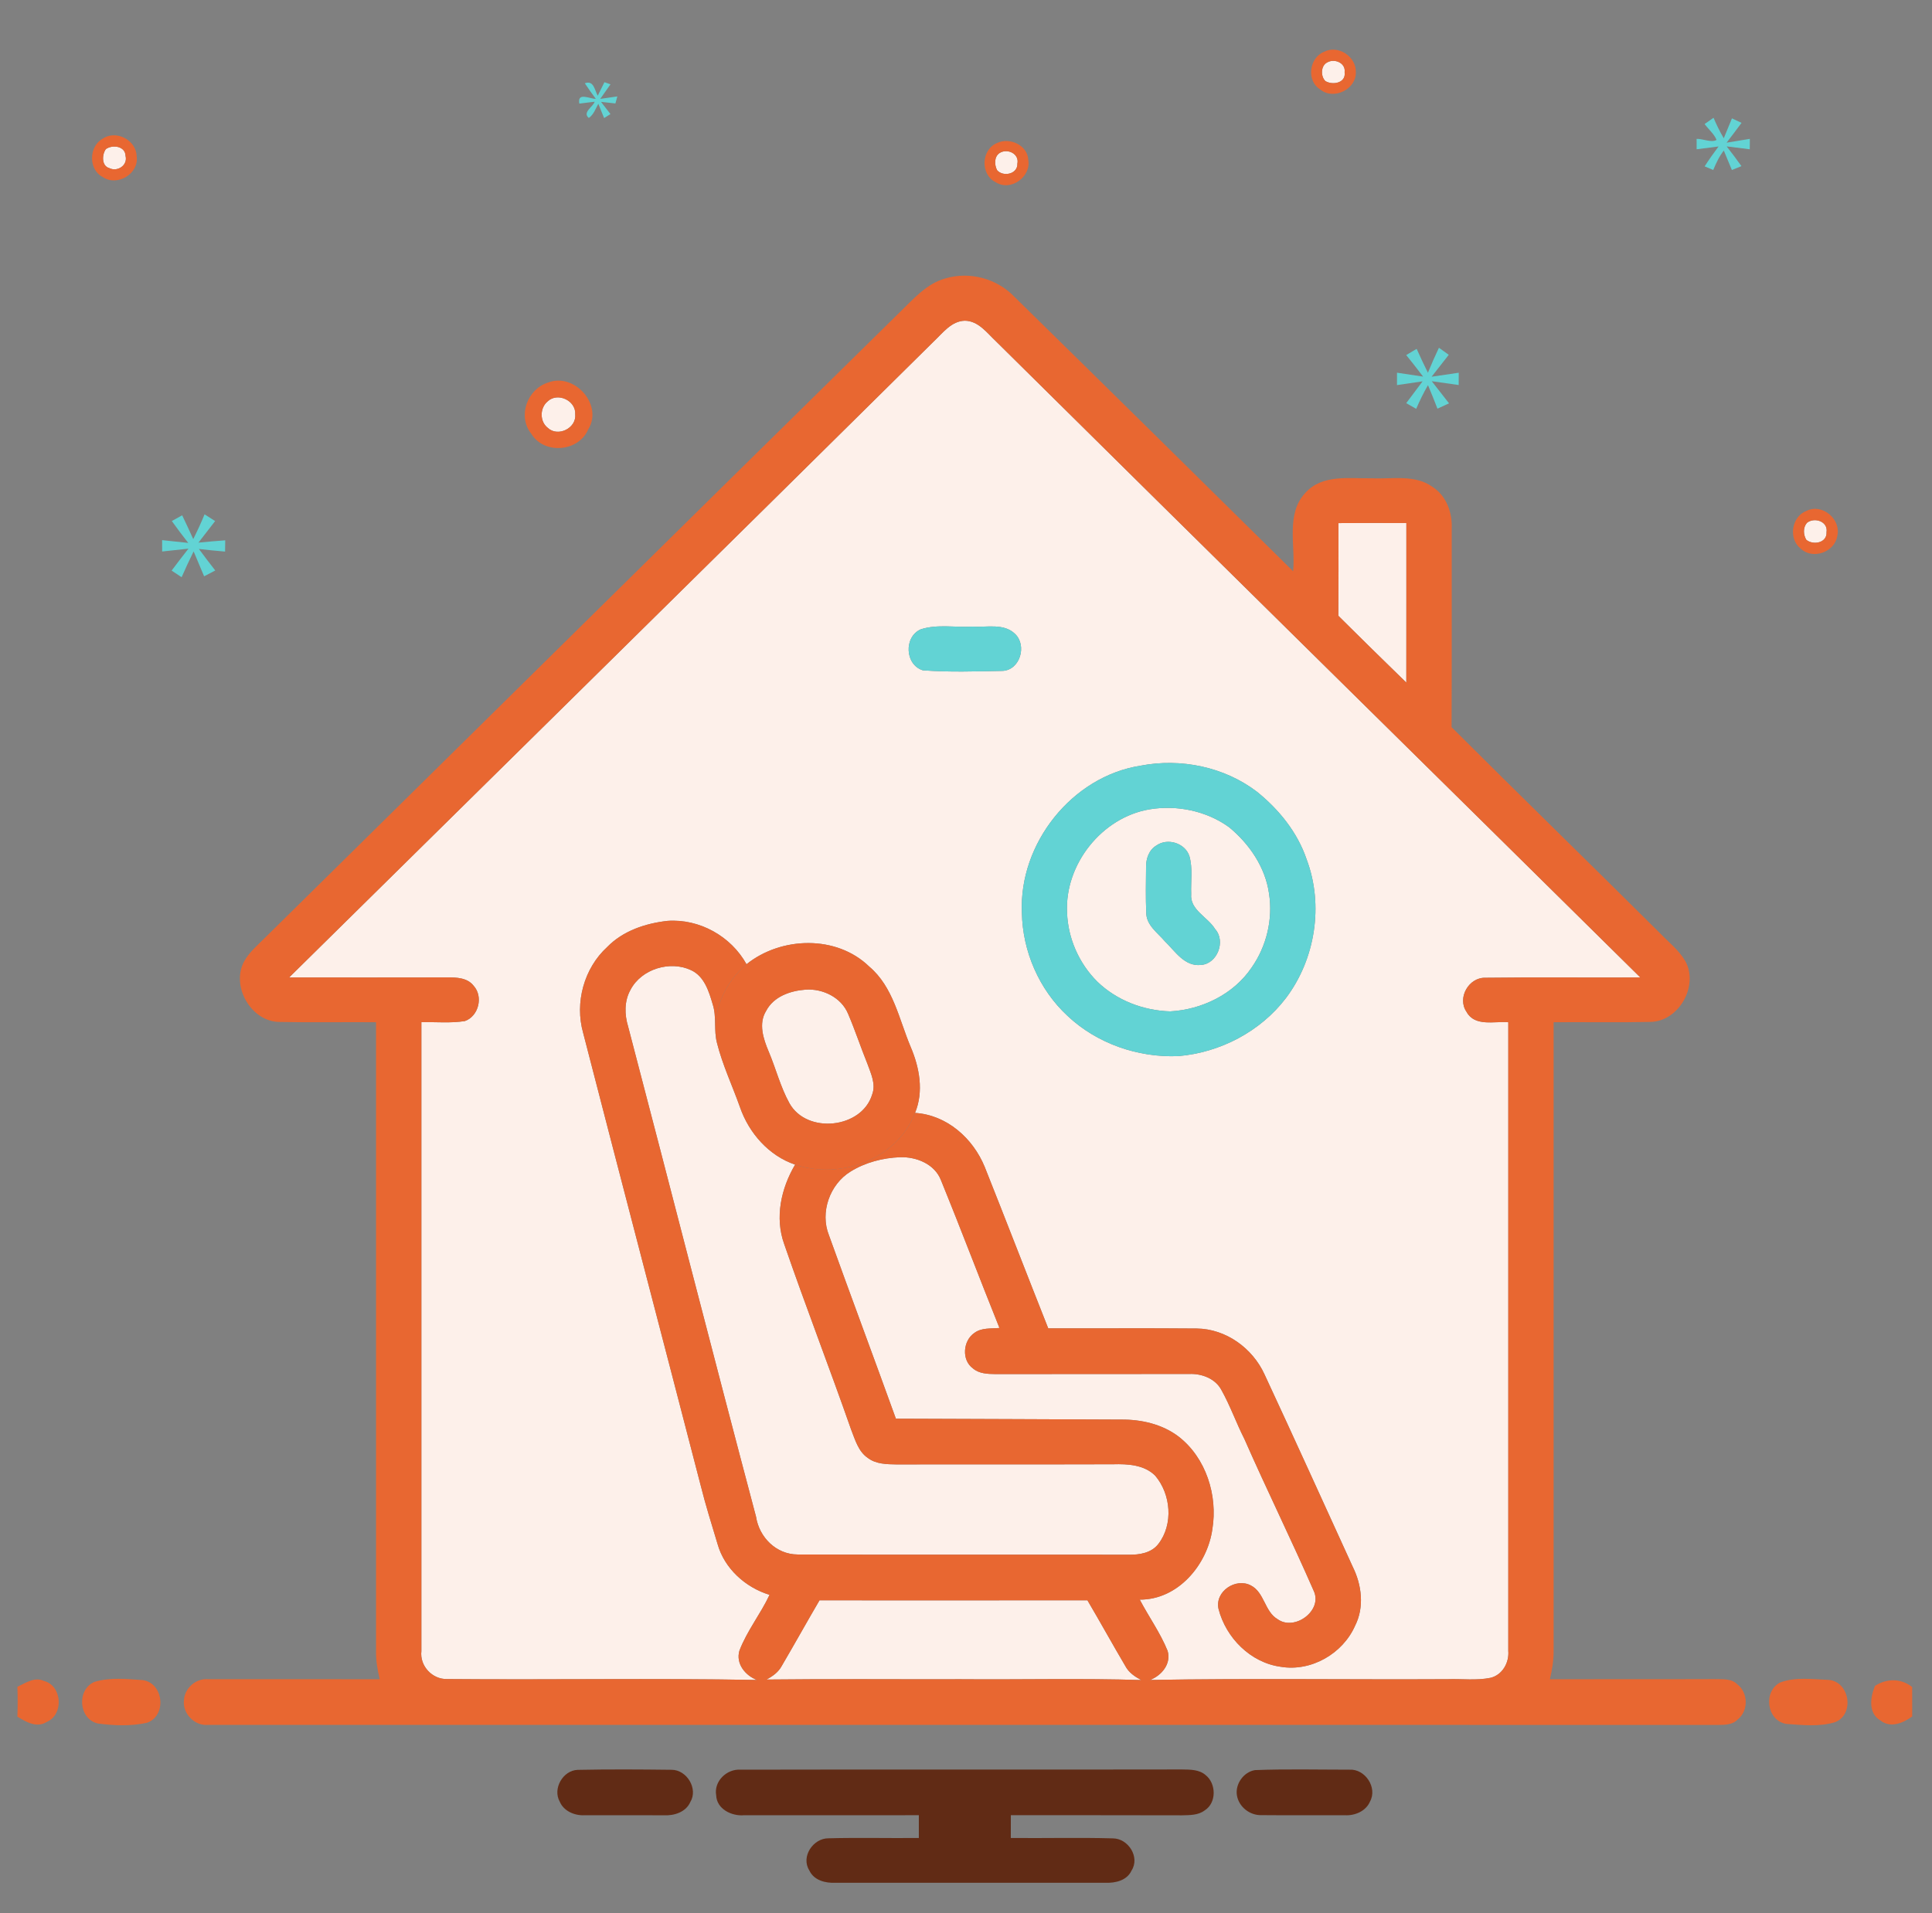 <svg xmlns="http://www.w3.org/2000/svg" width="105" height="104" viewBox="0 0 105 104" fill="none">
  <rect x="0" y="0" width="105" height="104" fill="#808080" stroke="none"/>
  <g clip-path="url(#clip0_3540_27998)">
    <path d="M72.132 3.393C72.521 3.165 73.146 3.416 73.077 3.924C73.162 4.516 72.424 4.646 72.033 4.408C71.766 4.152 71.777 3.567 72.132 3.393Z" fill="#FDF0EA"/>
    <path d="M5.752 8.107C6.114 7.846 6.811 7.939 6.823 8.475C6.955 8.988 6.377 9.362 5.938 9.137C5.514 9.021 5.537 8.405 5.752 8.107Z" fill="#FDF0EA"/>
    <path d="M54.335 8.312C54.756 8.053 55.406 8.359 55.292 8.897C55.315 9.465 54.523 9.633 54.19 9.252C54.037 8.957 54.025 8.508 54.335 8.312Z" fill="#FDF0EA"/>
    <path d="M50.741 18.567C51.231 18.11 51.694 17.459 52.428 17.434C53.175 17.438 53.642 18.1 54.136 18.561C65.789 30.104 77.483 41.604 89.147 53.135C86.343 53.152 83.535 53.114 80.731 53.152C79.824 53.121 79.181 54.249 79.702 55.004C80.15 55.827 81.213 55.505 81.972 55.569C81.972 66.959 81.972 78.349 81.972 89.738C82.028 90.379 81.654 91.051 81.004 91.208C80.241 91.363 79.456 91.255 78.683 91.282C73.29 91.311 67.896 91.228 62.504 91.324C63.13 91.082 63.666 90.447 63.457 89.742C63.06 88.76 62.433 87.891 61.943 86.957C64.021 86.967 65.617 85.065 65.89 83.119C66.188 81.292 65.547 79.251 64.056 78.095C63.167 77.417 62.026 77.159 60.926 77.169C56.847 77.154 52.769 77.132 48.69 77.121C47.489 73.792 46.248 70.478 45.051 67.147C44.555 65.907 45.094 64.381 46.223 63.688C47.026 63.19 47.977 62.942 48.917 62.907C49.804 62.878 50.801 63.277 51.14 64.159C52.228 66.823 53.243 69.519 54.318 72.188C53.861 72.234 53.348 72.165 52.957 72.457C52.331 72.879 52.248 73.943 52.883 74.392C53.216 74.677 53.675 74.69 54.093 74.696C57.605 74.688 61.118 74.698 64.631 74.69C65.311 74.661 66.06 74.94 66.388 75.575C66.864 76.427 67.187 77.353 67.629 78.223C68.847 80.992 70.185 83.704 71.396 86.477C71.903 87.554 70.356 88.681 69.44 88.024C68.721 87.608 68.727 86.564 67.977 86.183C67.153 85.755 66.016 86.512 66.223 87.459C66.624 89.035 67.97 90.389 69.61 90.608C71.26 90.883 72.976 89.897 73.646 88.375C74.156 87.37 74.01 86.163 73.522 85.179C71.926 81.686 70.342 78.188 68.721 74.706C68.07 73.286 66.626 72.236 65.04 72.219C62.349 72.194 59.658 72.217 56.969 72.209C55.811 69.287 54.68 66.355 53.518 63.436C52.879 61.875 51.463 60.611 49.73 60.498C50.214 59.338 49.972 58.029 49.492 56.91C48.857 55.407 48.549 53.648 47.24 52.544C45.462 50.815 42.454 50.906 40.571 52.416C39.731 50.898 38.017 49.937 36.28 50.059C35.079 50.193 33.857 50.598 32.997 51.483C31.738 52.637 31.229 54.502 31.69 56.139C33.805 64.348 35.958 72.546 38.081 80.752C38.348 81.823 38.681 82.875 38.997 83.932C39.369 85.266 40.517 86.299 41.823 86.696C41.336 87.74 40.593 88.656 40.184 89.738C39.981 90.443 40.506 91.082 41.135 91.324C35.526 91.222 29.912 91.324 24.303 91.274C23.494 91.299 22.804 90.563 22.901 89.754C22.899 78.36 22.899 66.963 22.901 55.567C23.689 55.546 24.485 55.631 25.266 55.505C26.017 55.24 26.275 54.173 25.74 53.586C25.403 53.15 24.811 53.129 24.309 53.133C21.443 53.141 18.58 53.137 15.714 53.135C27.39 41.612 39.084 30.106 50.741 18.567ZM50.042 34.21C49.114 34.618 49.178 36.135 50.154 36.439C51.595 36.549 53.05 36.497 54.494 36.47C55.441 36.419 55.825 35.089 55.168 34.461C54.558 33.861 53.615 34.115 52.85 34.062C51.917 34.119 50.944 33.919 50.042 34.21ZM61.987 41.623C58.253 42.206 55.368 45.865 55.538 49.616C55.573 51.715 56.474 53.793 58.015 55.221C59.615 56.731 61.85 57.502 64.038 57.411C66.304 57.221 68.499 56.077 69.883 54.262C71.481 52.151 71.952 49.209 71.014 46.721C70.52 45.251 69.508 44.003 68.311 43.039C66.537 41.685 64.168 41.201 61.987 41.623Z" fill="#FDF0EA"/>
    <path d="M29.765 21.819C30.301 21.307 31.31 21.774 31.262 22.52C31.341 23.275 30.319 23.775 29.773 23.261C29.323 22.915 29.331 22.173 29.765 21.819Z" fill="#FDF0EA"/>
    <path d="M98.202 28.423C98.605 28.097 99.362 28.343 99.267 28.93C99.302 29.517 98.537 29.655 98.165 29.341C98.002 29.058 97.983 28.682 98.202 28.423Z" fill="#FDF0EA"/>
    <path d="M72.74 28.436C73.971 28.425 75.201 28.431 76.433 28.431C76.433 31.322 76.435 34.215 76.431 37.107C75.195 35.9 73.958 34.694 72.736 33.474C72.749 31.793 72.745 30.115 72.74 28.436Z" fill="#FDF0EA"/>
    <path d="M62.476 43.996C63.963 43.748 65.584 44.081 66.808 44.976C67.901 45.88 68.766 47.143 68.968 48.57C69.188 49.968 68.834 51.444 68.019 52.602C67.041 54.049 65.317 54.886 63.595 54.979C62.141 54.936 60.688 54.382 59.637 53.364C58.645 52.378 58.041 51.012 57.992 49.612C57.859 46.992 59.879 44.432 62.476 43.996ZM62.848 45.961C62.439 46.202 62.276 46.692 62.286 47.147C62.276 47.972 62.261 48.799 62.296 49.624C62.302 50.294 62.908 50.702 63.301 51.163C63.859 51.7 64.374 52.554 65.267 52.455C66.156 52.401 66.632 51.165 66.041 50.507C65.642 49.848 64.657 49.467 64.738 48.597C64.711 47.908 64.833 47.201 64.639 46.531C64.401 45.826 63.452 45.535 62.848 45.961Z" fill="#FDF0EA"/>
    <path d="M34.268 53.803C34.861 52.674 36.408 52.205 37.547 52.734C38.277 53.065 38.527 53.89 38.734 54.597C38.955 55.273 38.783 56.001 38.963 56.685C39.265 57.891 39.803 59.02 40.216 60.19C40.704 61.594 41.782 62.826 43.212 63.31C42.449 64.6 42.098 66.188 42.621 67.635C43.785 71.01 45.077 74.34 46.256 77.713C46.475 78.265 46.647 78.91 47.17 79.259C47.614 79.594 48.193 79.598 48.724 79.607C52.649 79.596 56.571 79.611 60.493 79.598C61.285 79.576 62.185 79.623 62.782 80.219C63.638 81.225 63.779 82.861 62.956 83.928C62.58 84.422 61.92 84.527 61.337 84.515C55.341 84.503 49.345 84.527 43.349 84.503C42.183 84.499 41.261 83.57 41.089 82.452C38.736 73.582 36.466 64.691 34.14 55.815C33.937 55.157 33.923 54.415 34.268 53.803Z" fill="#FDF0EA"/>
    <path d="M43.781 53.797C44.716 53.733 45.725 54.221 46.093 55.116C46.475 56.007 46.777 56.931 47.141 57.829C47.329 58.356 47.615 58.931 47.4 59.497C46.839 61.354 43.846 61.666 42.905 59.973C42.413 59.084 42.169 58.087 41.774 57.157C41.484 56.468 41.211 55.645 41.637 54.953C42.049 54.167 42.948 53.861 43.781 53.797Z" fill="#FDF0EA"/>
    <path d="M42.484 90.563C43.179 89.378 43.845 88.179 44.538 86.994C49.392 86.996 54.245 86.998 59.098 86.992C59.797 88.177 60.46 89.382 61.159 90.567C61.343 90.92 61.678 91.146 62.023 91.328C58.761 91.226 55.494 91.311 52.231 91.284C48.706 91.295 45.179 91.26 41.653 91.301C41.988 91.127 42.303 90.902 42.484 90.563Z" fill="#FDF0EA"/>
    <path d="M71.959 2.816C72.721 2.421 73.71 3.072 73.687 3.922C73.712 4.861 72.469 5.463 71.746 4.859C70.987 4.389 71.15 3.141 71.959 2.816ZM72.132 3.393C71.776 3.567 71.766 4.152 72.033 4.408C72.424 4.646 73.162 4.516 73.077 3.924C73.145 3.416 72.521 3.165 72.132 3.393Z" fill="#E86731"/>
    <path d="M5.572 7.545C6.3 7.038 7.408 7.611 7.427 8.492C7.57 9.443 6.368 10.16 5.587 9.625C4.799 9.226 4.82 7.966 5.572 7.545ZM5.752 8.107C5.537 8.405 5.514 9.021 5.938 9.137C6.377 9.362 6.956 8.988 6.823 8.475C6.811 7.94 6.114 7.847 5.752 8.107Z" fill="#E86731"/>
    <path d="M54.19 7.774C54.862 7.447 55.844 7.888 55.883 8.68C56.057 9.61 54.928 10.427 54.115 9.906C53.268 9.492 53.318 8.13 54.19 7.774ZM54.335 8.312C54.025 8.508 54.037 8.957 54.19 9.252C54.523 9.633 55.315 9.465 55.292 8.897C55.406 8.359 54.757 8.053 54.335 8.312Z" fill="#E86731"/>
    <path d="M48.924 16.95C49.656 16.243 50.365 15.412 51.387 15.133C52.702 14.744 54.18 15.139 55.127 16.131C60.188 21.094 65.235 26.072 70.278 31.053C70.415 29.641 69.867 27.933 70.95 26.784C71.872 25.766 73.338 26.025 74.562 26C75.664 26.054 76.907 25.775 77.866 26.476C78.609 26.957 78.935 27.865 78.898 28.723C78.894 32.325 78.906 35.926 78.89 39.528C82.644 43.277 86.445 46.98 90.208 50.72C90.679 51.21 91.233 51.638 91.583 52.23C92.352 53.58 91.231 55.554 89.668 55.552C87.925 55.591 86.18 55.556 84.435 55.569C84.435 66.955 84.433 78.341 84.435 89.729C84.443 90.255 84.352 90.776 84.234 91.286C87.216 91.276 90.197 91.29 93.177 91.278C93.594 91.295 94.085 91.228 94.409 91.553C95.017 92.004 95.036 93.004 94.44 93.472C94.165 93.763 93.748 93.767 93.377 93.769C66.025 93.761 38.671 93.769 11.317 93.765C10.585 93.842 9.907 93.151 9.997 92.421C10.033 91.764 10.657 91.218 11.317 91.284C14.422 91.282 17.53 91.28 20.637 91.286C20.517 90.782 20.426 90.269 20.437 89.748C20.439 78.356 20.439 66.961 20.437 55.569C18.696 55.556 16.955 55.589 15.214 55.554C13.649 55.565 12.524 53.596 13.279 52.242C13.572 51.725 14.042 51.344 14.453 50.927C25.941 39.599 37.42 28.262 48.924 16.95ZM50.742 18.567C39.084 30.106 27.39 41.612 15.714 53.135C18.58 53.137 21.444 53.141 24.309 53.133C24.812 53.129 25.403 53.15 25.74 53.586C26.276 54.173 26.017 55.24 25.267 55.505C24.485 55.631 23.689 55.546 22.901 55.567C22.899 66.963 22.899 78.36 22.901 89.754C22.804 90.563 23.495 91.299 24.303 91.274C29.913 91.323 35.526 91.222 41.136 91.323C40.507 91.082 39.982 90.443 40.184 89.738C40.594 88.656 41.336 87.74 41.824 86.696C40.517 86.299 39.37 85.266 38.998 83.932C38.681 82.875 38.348 81.823 38.082 80.752C35.958 72.546 33.806 64.348 31.691 56.139C31.23 54.502 31.738 52.637 32.997 51.483C33.858 50.598 35.08 50.193 36.281 50.059C38.017 49.937 39.732 50.898 40.571 52.416C39.353 53.441 38.636 55.093 38.965 56.685C38.785 56.001 38.956 55.273 38.735 54.597C38.528 53.89 38.278 53.065 37.548 52.734C36.409 52.205 34.862 52.674 34.269 53.803C33.924 54.415 33.938 55.157 34.141 55.815C36.467 64.691 38.737 73.582 41.09 82.451C41.262 83.57 42.184 84.498 43.35 84.503C49.346 84.527 55.342 84.503 61.338 84.515C61.921 84.527 62.581 84.422 62.957 83.928C63.78 82.861 63.639 81.225 62.783 80.219C62.186 79.623 61.286 79.576 60.494 79.598C56.572 79.611 52.65 79.596 48.726 79.606C48.194 79.598 47.615 79.594 47.171 79.259C46.648 78.91 46.476 78.265 46.257 77.713C45.078 74.34 43.786 71.009 42.622 67.635C42.099 66.188 42.45 64.6 43.213 63.31C45.68 64.147 48.769 63.012 49.73 60.498C51.463 60.611 52.879 61.875 53.518 63.436C54.68 66.355 55.811 69.287 56.969 72.209C59.659 72.217 62.349 72.194 65.041 72.219C66.627 72.236 68.07 73.286 68.721 74.706C70.342 78.188 71.926 81.686 73.522 85.179C74.01 86.163 74.157 87.37 73.646 88.375C72.976 89.897 71.26 90.883 69.61 90.608C67.971 90.389 66.625 89.035 66.224 87.459C66.017 86.512 67.154 85.755 67.977 86.183C68.728 86.564 68.721 87.608 69.441 88.024C70.357 88.681 71.903 87.554 71.397 86.477C70.185 83.704 68.847 80.992 67.63 78.223C67.187 77.353 66.865 76.427 66.389 75.575C66.06 74.94 65.312 74.661 64.632 74.69C61.119 74.698 57.606 74.688 54.093 74.696C53.675 74.69 53.216 74.677 52.883 74.392C52.249 73.943 52.331 72.879 52.958 72.457C53.349 72.165 53.861 72.234 54.318 72.188C53.243 69.519 52.228 66.823 51.141 64.159C50.801 63.277 49.805 62.878 48.918 62.907C47.977 62.942 47.026 63.19 46.224 63.688C45.095 64.381 44.555 65.907 45.051 67.147C46.249 70.478 47.489 73.792 48.69 77.121C52.77 77.132 56.847 77.154 60.926 77.169C62.026 77.159 63.168 77.417 64.057 78.095C65.547 79.251 66.189 81.292 65.891 83.119C65.618 85.065 64.022 86.967 61.944 86.957C62.434 87.891 63.06 88.76 63.457 89.742C63.666 90.447 63.13 91.082 62.504 91.323C67.896 91.228 73.291 91.311 78.683 91.282C79.456 91.255 80.242 91.363 81.005 91.208C81.654 91.051 82.028 90.379 81.972 89.738C81.972 78.349 81.972 66.959 81.972 55.569C81.214 55.505 80.151 55.827 79.702 55.004C79.181 54.249 79.824 53.121 80.732 53.152C83.536 53.114 86.343 53.152 89.147 53.135C77.484 41.604 65.79 30.104 54.136 18.561C53.642 18.1 53.175 17.438 52.429 17.434C51.695 17.459 51.231 18.11 50.742 18.567ZM72.741 28.436C72.745 30.114 72.749 31.793 72.737 33.474C73.959 34.694 75.195 35.9 76.431 37.107C76.436 34.215 76.433 31.322 76.433 28.431C75.201 28.431 73.971 28.425 72.741 28.436ZM42.486 90.563C42.304 90.902 41.989 91.127 41.654 91.301C45.18 91.259 48.707 91.295 52.232 91.284C55.495 91.311 58.762 91.226 62.024 91.328C61.679 91.146 61.344 90.92 61.16 90.567C60.461 89.382 59.798 88.177 59.099 86.992C54.246 86.998 49.393 86.996 44.539 86.994C43.846 88.179 43.18 89.378 42.486 90.563Z" fill="#E86731"/>
    <path d="M29.786 20.796C31.215 20.238 32.804 22.007 31.965 23.349C31.44 24.569 29.571 24.722 28.876 23.581C28.109 22.632 28.657 21.147 29.786 20.796ZM29.765 21.819C29.331 22.173 29.323 22.915 29.773 23.26C30.319 23.775 31.341 23.275 31.262 22.52C31.31 21.774 30.301 21.306 29.765 21.819Z" fill="#E86731"/>
    <path d="M98.183 27.77C99.034 27.346 100.079 28.231 99.851 29.143C99.706 30.021 98.516 30.441 97.862 29.823C97.18 29.283 97.366 28.074 98.183 27.77ZM98.203 28.423C97.984 28.682 98.003 29.058 98.166 29.341C98.538 29.655 99.303 29.517 99.268 28.93C99.363 28.343 98.606 28.096 98.203 28.423Z" fill="#E86731"/>
    <path d="M0.945 91.696C1.392 91.491 1.878 91.138 2.384 91.377C3.387 91.629 3.478 93.213 2.535 93.608C1.994 93.947 1.413 93.606 0.945 93.317C0.964 92.775 0.966 92.235 0.945 91.696Z" fill="#E86731"/>
    <path d="M5.128 91.431C5.969 91.171 6.891 91.272 7.76 91.332C8.901 91.491 9.079 93.286 7.981 93.652C7.115 93.844 6.19 93.809 5.316 93.689C4.268 93.451 4.158 91.847 5.128 91.431Z" fill="#E86731"/>
    <path d="M96.754 91.46C97.579 91.15 98.503 91.288 99.367 91.319C100.523 91.398 100.814 93.184 99.741 93.616C98.894 93.879 97.965 93.776 97.091 93.714C96.015 93.55 95.8 91.94 96.754 91.46Z" fill="#E86731"/>
    <path d="M101.901 91.646C102.547 91.231 103.307 91.228 103.922 91.706C103.922 92.24 103.924 92.773 103.924 93.308C103.431 93.666 102.749 93.958 102.201 93.528C101.519 93.131 101.645 92.264 101.901 91.646Z" fill="#E86731"/>
    <path d="M31.784 4.528C32.272 4.344 32.315 4.904 32.485 5.204C32.605 4.958 32.727 4.712 32.849 4.468C32.931 4.497 33.097 4.555 33.179 4.584C32.993 4.848 32.807 5.113 32.621 5.376C32.853 5.343 33.318 5.276 33.552 5.241C33.525 5.336 33.471 5.529 33.446 5.624C33.25 5.601 32.859 5.558 32.663 5.537C32.834 5.758 33.006 5.979 33.177 6.201C33.091 6.254 32.919 6.364 32.832 6.418C32.727 6.159 32.621 5.901 32.518 5.642C32.367 5.911 32.266 6.23 32.001 6.412C31.633 6.106 32.228 5.814 32.319 5.529C32.111 5.556 31.695 5.607 31.486 5.632C31.36 4.973 32.092 5.394 32.381 5.372C32.175 5.097 31.974 4.815 31.784 4.528Z" fill="#62D3D4"/>
    <path d="M92.641 6.742C92.802 6.629 92.964 6.515 93.127 6.403C93.29 6.784 93.47 7.158 93.683 7.516C93.834 7.156 93.981 6.796 94.128 6.434C94.302 6.517 94.475 6.598 94.649 6.68C94.382 7.042 94.109 7.4 93.836 7.756C94.256 7.685 94.68 7.617 95.1 7.549C95.097 7.737 95.096 7.927 95.096 8.115C94.676 8.064 94.256 8.012 93.84 7.958C94.115 8.31 94.386 8.665 94.643 9.031C94.514 9.085 94.254 9.188 94.124 9.242C93.979 8.889 93.834 8.535 93.685 8.184C93.435 8.502 93.266 8.87 93.111 9.24C92.995 9.19 92.761 9.093 92.643 9.044C92.881 8.674 93.135 8.316 93.4 7.962C93.003 8.014 92.606 8.066 92.209 8.115C92.209 7.975 92.209 7.691 92.207 7.549C92.544 7.536 93.009 7.772 93.29 7.607C93.173 7.294 92.848 7.024 92.641 6.742Z" fill="#62D3D4"/>
    <path d="M76.425 19.301C76.613 19.187 76.802 19.076 76.992 18.964C77.186 19.4 77.391 19.834 77.604 20.262C77.792 19.805 77.99 19.351 78.203 18.904C78.338 19.001 78.603 19.191 78.737 19.288C78.427 19.686 78.115 20.082 77.804 20.479C78.294 20.405 78.787 20.333 79.279 20.262C79.279 20.43 79.279 20.763 79.276 20.93C78.788 20.862 78.301 20.794 77.813 20.723C78.125 21.125 78.439 21.524 78.751 21.925C78.543 22.022 78.332 22.119 78.123 22.216C77.957 21.786 77.786 21.36 77.608 20.938C77.366 21.352 77.157 21.784 76.967 22.224C76.833 22.148 76.56 21.993 76.425 21.916C76.721 21.521 77.017 21.127 77.314 20.73C76.849 20.798 76.386 20.866 75.923 20.934C75.923 20.765 75.923 20.428 75.923 20.26C76.396 20.333 76.868 20.403 77.343 20.473C77.043 20.076 76.737 19.686 76.425 19.301Z" fill="#62D3D4"/>
    <path d="M11.118 27.96C11.31 28.082 11.501 28.204 11.691 28.326C11.391 28.719 11.089 29.11 10.785 29.498C11.269 29.449 11.755 29.407 12.241 29.372C12.239 29.525 12.235 29.831 12.232 29.984C11.759 29.945 11.283 29.897 10.81 29.842C11.099 30.236 11.397 30.625 11.699 31.012C11.548 31.093 11.244 31.25 11.093 31.328C10.901 30.878 10.713 30.427 10.523 29.974C10.295 30.437 10.078 30.904 9.871 31.378C9.735 31.287 9.462 31.109 9.327 31.018C9.627 30.617 9.933 30.218 10.243 29.825C9.766 29.877 9.29 29.928 8.813 29.98C8.813 29.825 8.811 29.517 8.811 29.362C9.284 29.41 9.758 29.461 10.231 29.513C9.925 29.122 9.625 28.727 9.338 28.324C9.478 28.245 9.76 28.09 9.9 28.012C10.109 28.44 10.305 28.872 10.502 29.306C10.725 28.866 10.93 28.417 11.118 27.96Z" fill="#62D3D4"/>
    <path d="M50.043 34.21C50.944 33.919 51.918 34.119 52.85 34.062C53.615 34.115 54.558 33.861 55.168 34.461C55.826 35.089 55.441 36.419 54.494 36.47C53.051 36.497 51.595 36.549 50.154 36.439C49.178 36.135 49.114 34.618 50.043 34.21Z" fill="#62D3D4"/>
    <path d="M61.987 41.623C64.168 41.201 66.538 41.685 68.312 43.039C69.509 44.002 70.52 45.251 71.014 46.721C71.953 49.209 71.482 52.151 69.883 54.262C68.5 56.077 66.304 57.221 64.038 57.411C61.851 57.502 59.616 56.73 58.015 55.221C56.475 53.792 55.574 51.715 55.538 49.616C55.369 45.865 58.253 42.206 61.987 41.623ZM62.477 43.996C59.88 44.432 57.86 46.992 57.993 49.612C58.042 51.012 58.646 52.378 59.638 53.364C60.689 54.382 62.142 54.936 63.596 54.979C65.318 54.886 67.043 54.049 68.02 52.602C68.835 51.444 69.189 49.968 68.969 48.57C68.767 47.143 67.903 45.88 66.809 44.976C65.585 44.081 63.964 43.748 62.477 43.996Z" fill="#62D3D4"/>
    <path d="M62.849 45.961C63.453 45.535 64.401 45.826 64.639 46.531C64.834 47.201 64.712 47.908 64.739 48.597C64.658 49.467 65.642 49.848 66.041 50.507C66.632 51.165 66.157 52.401 65.268 52.455C64.375 52.554 63.86 51.7 63.301 51.163C62.909 50.702 62.303 50.294 62.297 49.624C62.261 48.799 62.276 47.972 62.286 47.147C62.276 46.693 62.439 46.202 62.849 45.961Z" fill="#62D3D4"/>
    <path d="M40.571 52.416C42.455 50.906 45.463 50.815 47.241 52.544C48.55 53.648 48.858 55.407 49.493 56.91C49.972 58.029 50.214 59.338 49.73 60.498C48.769 63.012 45.68 64.147 43.213 63.31C41.783 62.826 40.705 61.594 40.218 60.19C39.804 59.019 39.266 57.891 38.965 56.685C38.636 55.093 39.353 53.441 40.571 52.416ZM43.782 53.797C42.949 53.861 42.049 54.167 41.638 54.953C41.212 55.645 41.485 56.468 41.774 57.157C42.169 58.087 42.413 59.084 42.905 59.973C43.846 61.666 46.84 61.354 47.4 59.497C47.615 58.931 47.33 58.356 47.142 57.828C46.778 56.931 46.476 56.007 46.094 55.116C45.725 54.221 44.717 53.733 43.782 53.797Z" fill="#E86731"/>
    <path d="M31.391 96.211C33.093 96.176 34.798 96.186 36.5 96.207C37.325 96.205 37.958 97.239 37.515 97.963C37.278 98.506 36.641 98.709 36.087 98.68C34.645 98.672 33.204 98.68 31.763 98.678C31.226 98.703 30.637 98.455 30.419 97.936C30.024 97.233 30.595 96.24 31.391 96.211Z" fill="#612B15"/>
    <path d="M38.923 97.597C38.787 96.832 39.496 96.153 40.24 96.201C48.238 96.182 56.235 96.205 64.233 96.189C64.673 96.197 65.167 96.184 65.523 96.495C66.106 96.954 66.124 98.006 65.473 98.413C65.122 98.684 64.656 98.67 64.237 98.682C61.135 98.67 58.036 98.68 54.937 98.676C54.937 99.087 54.935 99.501 54.935 99.914C56.785 99.933 58.636 99.883 60.482 99.935C61.317 99.937 61.971 100.956 61.495 101.688C61.251 102.224 60.616 102.371 60.081 102.348C55.189 102.346 50.297 102.344 45.405 102.348C44.861 102.377 44.231 102.216 43.985 101.678C43.513 100.934 44.191 99.923 45.031 99.931C46.664 99.888 48.302 99.931 49.937 99.914C49.935 99.501 49.935 99.087 49.937 98.676C46.768 98.678 43.598 98.676 40.431 98.678C39.763 98.734 38.952 98.343 38.923 97.597Z" fill="#612B15"/>
    <path d="M68.208 96.224C69.914 96.158 71.628 96.201 73.336 96.201C74.188 96.145 74.876 97.175 74.457 97.932C74.236 98.455 73.642 98.705 73.102 98.678C71.587 98.674 70.073 98.686 68.558 98.672C67.927 98.692 67.328 98.227 67.224 97.597C67.121 96.981 67.592 96.321 68.208 96.224Z" fill="#612B15"/>
  </g>
  <defs>
    <clipPath id="clip0_3540_27998">
      <rect width="103.793" height="104" fill="white" transform="translate(0.333)"/>
    </clipPath>
  </defs>
</svg>